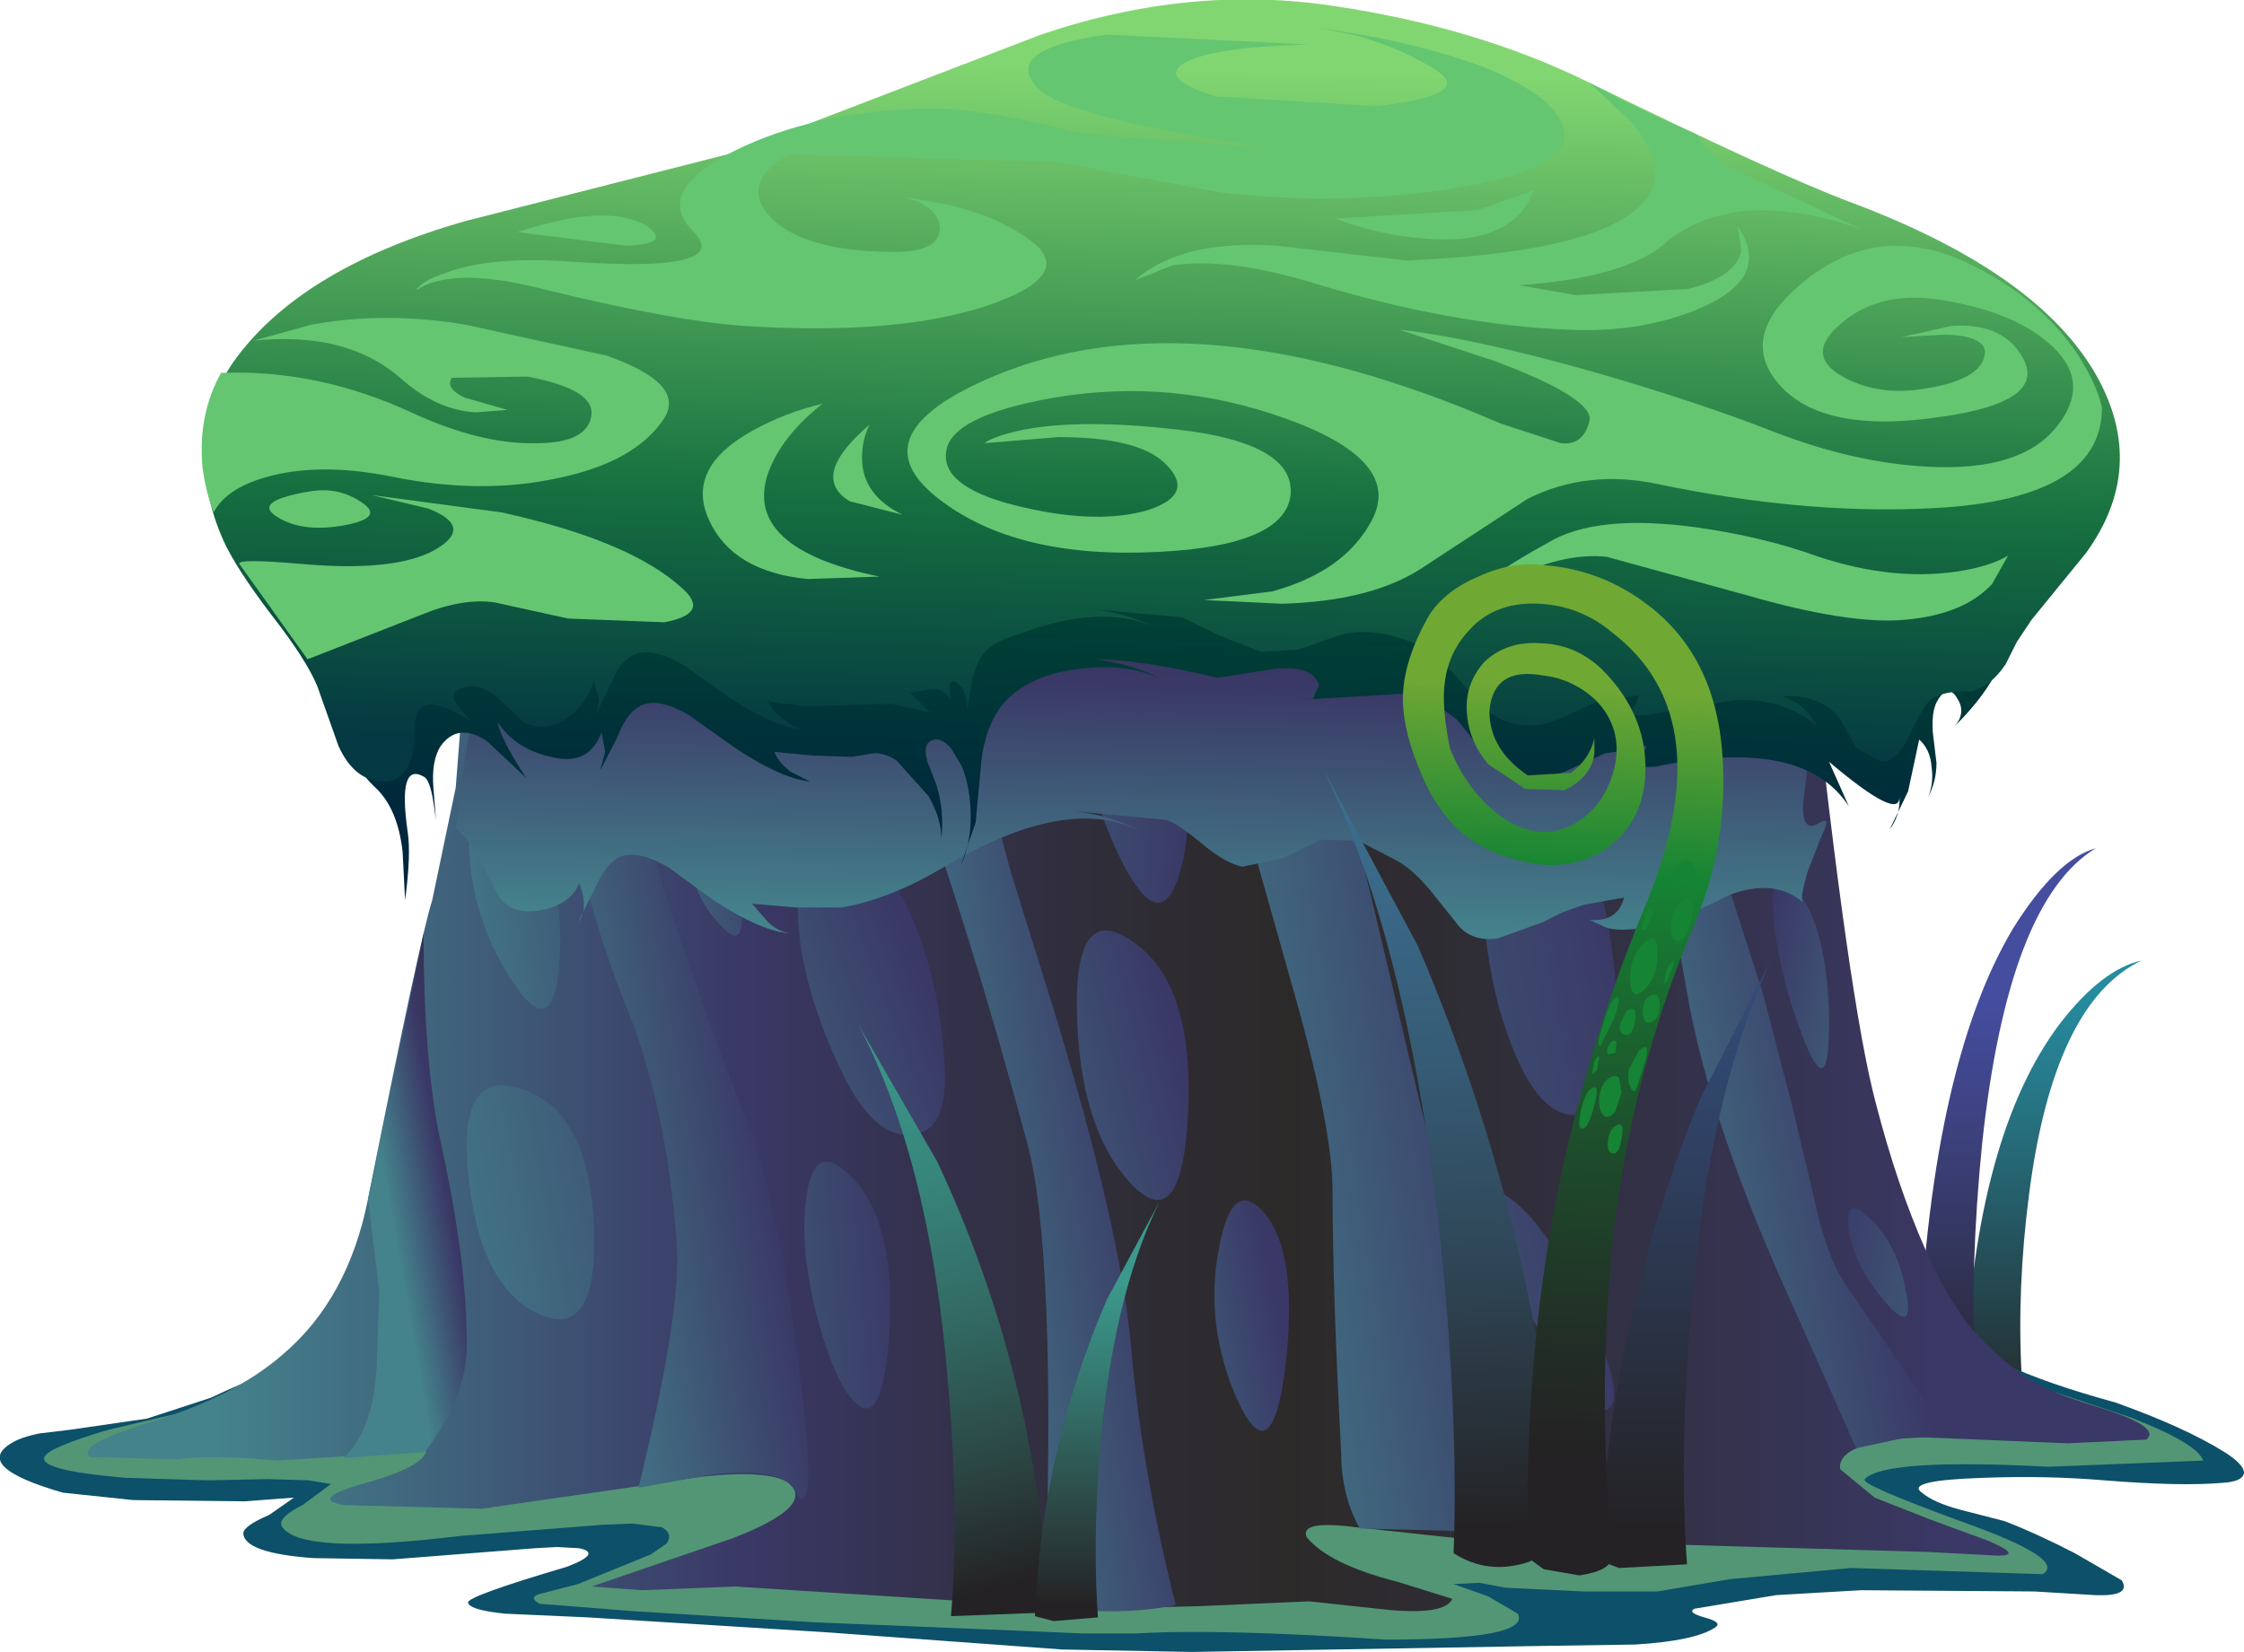 <?xml version="1.0" encoding="UTF-8" standalone="no"?>
<svg xmlns:xlink="http://www.w3.org/1999/xlink" height="66.9px" width="90.85px" xmlns="http://www.w3.org/2000/svg">
  <g transform="matrix(1.0, 0.0, 0.0, 1.0, 0.0, 0.0)">
    <use height="21.5" transform="matrix(1.0, 0.0, 0.0, 1.0, 77.65, 34.35)" width="9.05" xlink:href="#shape0"/>
    <use height="18.6" transform="matrix(1.0, 0.0, 0.0, 1.0, 0.0, 48.3)" width="90.85" xlink:href="#sprite0"/>
    <use height="19.15" transform="matrix(1.0, 0.0, 0.0, 1.0, 1.8, 47.25)" width="87.4" xlink:href="#sprite1"/>
    <use height="48.7" transform="matrix(1.0, 0.0, 0.0, 1.0, 3.55, 16.55)" width="83.45" xlink:href="#shape3"/>
    <use height="43.35" transform="matrix(1.0, 0.0, 0.0, 1.0, 62.0, 15.3)" width="17.35" xlink:href="#sprite2"/>
    <use height="55.2" transform="matrix(1.0, 0.0, 0.0, 1.0, 45.3, 6.85)" width="20.9" xlink:href="#sprite3"/>
    <use height="58.4" transform="matrix(1.0, 0.0, 0.0, 1.0, 35.2, 6.85)" width="12.4" xlink:href="#sprite4"/>
    <use height="49.0" transform="matrix(1.0, 0.0, 0.0, 1.0, 19.25, 11.7)" width="13.45" xlink:href="#sprite5"/>
    <use height="21.25" transform="matrix(1.0, 0.0, 0.0, 1.0, 13.9, 37.8)" width="5.0" xlink:href="#sprite6"/>
    <use height="39.25" transform="matrix(1.0, 0.0, 0.0, 1.0, 24.6, 19.65)" width="15.9" xlink:href="#shape9"/>
    <use height="10.9" transform="matrix(1.0, 0.0, 0.0, 1.0, 43.6, 37.7)" width="4.55" xlink:href="#sprite7"/>
    <use height="8.6" transform="matrix(1.0, 0.0, 0.0, 1.0, 44.2, 27.95)" width="3.85" xlink:href="#sprite8"/>
    <use height="9.35" transform="matrix(1.0, 0.0, 0.0, 1.0, 49.15, 48.6)" width="3.05" xlink:href="#sprite9"/>
    <use height="16.7" transform="matrix(1.0, 0.0, 0.0, 1.0, 57.3, 28.45)" width="8.2" xlink:href="#sprite10"/>
    <use height="3.7" transform="matrix(1.0, 0.0, 0.0, 1.0, 53.3, 18.9)" width="1.85" xlink:href="#sprite11"/>
    <use height="8.95" transform="matrix(1.0, 0.0, 0.0, 1.0, 60.0, 48.15)" width="5.35" xlink:href="#sprite12"/>
    <use height="31.05" transform="matrix(1.0, 0.0, 0.0, 1.0, 18.9, 22.35)" width="58.35" xlink:href="#shape16"/>
    <use height="31.25" transform="matrix(1.0, 0.0, 0.0, 1.0, 18.45, 6.8)" width="55.5" xlink:href="#sprite13"/>
    <use height="36.45" transform="matrix(1.0, 0.0, 0.0, 1.0, 8.3, 0.0)" width="77.5" xlink:href="#shape18"/>
    <use height="12.2" transform="matrix(1.0, 0.0, 0.0, 1.0, 16.85, 1.1)" width="46.5" xlink:href="#sprite14"/>
    <use height="1.25" transform="matrix(1.0, 0.0, 0.0, 1.0, 20.95, 8.7)" width="5.6" xlink:href="#sprite15"/>
    <use height="10.0" transform="matrix(1.0, 0.0, 0.0, 1.0, 45.95, 3.35)" width="29.45" xlink:href="#sprite16"/>
    <use height="2.0" transform="matrix(1.0, 0.0, 0.0, 1.0, 54.05, 7.7)" width="8.05" xlink:href="#sprite17"/>
    <use height="14.5" transform="matrix(1.0, 0.0, 0.0, 1.0, 36.75, 9.95)" width="48.35" xlink:href="#sprite18"/>
    <use height="3.95" transform="matrix(1.0, 0.0, 0.0, 1.0, 58.85, 21.2)" width="22.45" xlink:href="#sprite19"/>
    <use height="3.65" transform="matrix(1.0, 0.0, 0.0, 1.0, 33.75, 17.2)" width="2.8" xlink:href="#sprite20"/>
    <use height="7.15" transform="matrix(1.0, 0.0, 0.0, 1.0, 28.45, 16.35)" width="7.15" xlink:href="#sprite21"/>
    <use height="7.9" transform="matrix(1.0, 0.0, 0.0, 1.0, 8.15, 12.85)" width="18.95" xlink:href="#sprite22"/>
    <use height="1.5" transform="matrix(1.0, 0.0, 0.0, 1.0, 10.9, 19.85)" width="4.1" xlink:href="#sprite23"/>
    <use height="6.65" transform="matrix(1.0, 0.0, 0.0, 1.0, 9.7, 20.05)" width="18.35" xlink:href="#sprite24"/>
    <use height="42.85" transform="matrix(1.0, 0.0, 0.0, 1.0, 34.75, 22.85)" width="36.95" xlink:href="#shape30"/>
  </g>
  <defs>
    <g id="shape0" transform="matrix(1.0, 0.0, 0.0, 1.0, -77.65, -34.35)">
      <path d="M83.4 41.45 Q85.1 39.25 86.7 38.9 83.15 40.6 82.15 48.35 81.65 52.2 81.85 55.75 80.8 55.95 80.05 55.75 L79.55 55.5 Q80.0 45.95 83.4 41.45" fill="url(#gradient0)" fill-rule="evenodd" stroke="none"/>
      <path d="M81.5 37.6 Q83.25 34.8 84.85 34.35 81.3 36.5 80.25 46.3 79.75 51.25 79.95 55.7 78.9 56.0 78.15 55.7 L77.65 55.4 Q78.1 43.3 81.5 37.6" fill="url(#gradient1)" fill-rule="evenodd" stroke="none"/>
    </g>
    <linearGradient gradientTransform="matrix(0.0, -0.011, -0.011, 0.0, 83.15, 49.1)" gradientUnits="userSpaceOnUse" id="gradient0" spreadMethod="pad" x1="-819.2" x2="819.2">
      <stop offset="0.0" stop-color="#242224"/>
      <stop offset="0.18" stop-color="#24373c"/>
      <stop offset="0.741" stop-color="#267483"/>
      <stop offset="1.0" stop-color="#268c9f"/>
    </linearGradient>
    <linearGradient gradientTransform="matrix(0.0, -0.011, -0.012, 0.0, 81.25, 49.35)" gradientUnits="userSpaceOnUse" id="gradient1" spreadMethod="pad" x1="-819.2" x2="819.2">
      <stop offset="0.0" stop-color="#242224"/>
      <stop offset="0.18" stop-color="#2a2a3c"/>
      <stop offset="0.741" stop-color="#3e4383"/>
      <stop offset="1.0" stop-color="#454d9f"/>
    </linearGradient>
    <g id="sprite0" transform="matrix(1.0, 0.0, 0.0, 1.0, -0.05, -0.05)">
      <use height="18.6" transform="matrix(1.0, 0.0, 0.0, 1.0, 0.05, 0.05)" width="90.85" xlink:href="#shape1"/>
    </g>
    <g id="shape1" transform="matrix(1.0, 0.0, 0.0, 1.0, -0.05, -0.05)">
      <path d="M85.25 11.7 Q82.85 11.5 80.3 11.6 77.3 11.7 77.8 12.15 78.3 12.6 79.45 12.9 L81.2 13.35 Q82.5 13.85 84.05 14.65 L85.95 15.75 Q86.35 16.4 84.9 16.35 L82.4 16.2 75.4 16.15 73.65 16.25 71.95 16.35 68.65 16.9 Q68.35 17.05 69.05 17.25 69.8 17.45 69.5 17.65 68.7 18.2 66.25 18.35 L62.85 18.4 48.3 18.65 43.05 18.55 33.45 17.85 23.85 17.25 20.5 17.1 Q19.05 16.95 19.0 16.65 18.95 16.4 23.0 15.2 24.45 14.65 23.5 14.45 L22.6 14.4 21.7 14.45 15.95 14.9 12.75 14.85 Q9.95 14.65 9.9 13.85 9.9 13.55 10.95 13.1 L11.95 12.4 9.95 12.55 5.45 12.5 2.6 12.2 Q-1.05 11.15 0.5 10.2 0.9 9.95 1.65 9.8 L2.9 9.65 6.0 9.2 8.6 8.35 Q9.95 7.7 10.55 7.55 L12.4 7.1 Q12.95 7.0 12.55 7.15 L17.1 6.65 21.4 4.85 24.85 3.1 Q26.95 2.05 28.45 1.5 31.65 0.4 36.2 0.1 38.3 0.0 44.05 0.05 54.35 0.2 67.45 2.9 L69.6 3.4 75.6 4.8 Q78.65 5.7 81.25 7.0 82.8 7.75 85.7 8.55 88.5 9.55 90.1 10.55 90.9 11.05 90.9 11.4 90.85 11.75 90.05 11.8 88.35 11.95 85.25 11.7" fill="#0d5069" fill-rule="evenodd" stroke="none"/>
    </g>
    <g id="sprite1" transform="matrix(1.0, 0.0, 0.0, 1.0, 0.0, 0.0)">
      <use height="19.15" transform="matrix(1.0, 0.0, 0.0, 1.0, 0.0, 0.0)" width="87.4" xlink:href="#shape2"/>
    </g>
    <g id="shape2" transform="matrix(1.0, 0.0, 0.0, 1.0, 0.0, 0.0)">
      <path d="M81.15 12.15 Q74.5 11.8 73.7 12.65 73.45 12.85 77.7 14.4 81.9 15.9 80.9 16.5 L73.15 16.25 68.25 16.7 65.3 17.2 62.3 17.2 59.15 17.05 58.1 16.85 57.05 16.9 58.45 17.4 59.65 18.1 Q60.2 19.15 54.3 19.15 47.5 18.7 44.25 18.9 L42.0 18.9 39.7 18.8 31.2 18.45 23.85 18.0 20.05 17.7 Q19.5 17.4 20.25 17.25 L21.6 16.9 24.55 15.7 25.2 15.25 Q25.45 14.85 25.0 14.6 L23.8 14.45 22.6 14.5 16.85 14.95 Q10.3 15.75 9.6 14.55 9.45 14.2 10.45 13.7 L11.6 12.85 10.7 12.7 9.05 12.65 6.6 12.7 3.3 12.6 Q-0.25 12.3 0.0 11.75 0.2 11.35 2.6 10.65 L6.2 9.8 8.6 8.5 Q9.95 7.55 10.95 7.15 L13.1 6.7 15.3 6.5 17.4 5.85 19.45 4.85 22.7 3.1 Q24.65 2.0 26.0 1.5 28.95 0.4 33.15 0.1 L40.4 0.0 Q50.2 0.15 62.1 2.9 L64.1 3.35 69.6 4.8 Q72.5 5.7 74.9 6.95 75.9 7.5 77.9 8.05 80.15 8.65 81.0 9.0 L84.45 10.15 Q87.15 11.2 87.4 11.9 L81.15 12.15" fill="#529676" fill-rule="evenodd" stroke="none"/>
    </g>
    <g id="shape3" transform="matrix(1.0, 0.0, 0.0, 1.0, -3.55, -16.55)">
      <path d="M83.7 58.45 L77.7 58.2 Q74.35 58.4 74.5 59.5 L75.9 60.65 78.05 61.5 80.5 62.4 Q81.9 63.0 80.9 63.0 L78.05 62.85 59.05 62.3 54.9 61.85 Q52.6 61.55 52.9 62.25 53.8 63.35 56.55 64.05 L58.8 64.75 Q58.5 65.4 56.25 65.2 L53.0 64.85 48.45 65.05 43.85 65.15 29.75 64.25 26.0 64.4 23.95 64.25 29.65 62.3 Q33.15 60.95 31.85 60.0 30.6 59.35 26.45 60.1 L19.5 61.1 13.9 60.95 Q12.55 60.7 14.65 60.1 16.85 59.5 17.2 58.9 17.55 58.3 15.1 58.9 L11.2 59.15 Q8.7 58.9 7.1 59.1 L3.65 59.0 Q3.05 58.55 5.9 57.65 9.45 56.6 11.45 54.85 14.1 52.6 14.9 48.55 17.0 38.0 17.5 36.45 L18.45 31.9 18.9 26.15 18.7 22.85 Q18.65 21.8 19.2 19.5 20.15 15.7 20.0 16.9 33.15 16.45 46.3 16.6 72.6 16.95 72.7 20.1 L73.35 26.55 Q74.85 40.6 75.95 44.7 76.8 48.0 77.95 50.6 79.1 53.15 80.2 54.2 81.5 55.55 82.7 56.15 83.35 56.5 85.15 57.05 87.5 57.8 86.9 58.3 L83.7 58.45" fill="url(#gradient2)" fill-rule="evenodd" stroke="none"/>
    </g>
    <linearGradient gradientTransform="matrix(-0.043, 0.0, 0.0, -0.043, 44.0, 40.9)" gradientUnits="userSpaceOnUse" id="gradient2" spreadMethod="pad" x1="-819.2" x2="819.2">
      <stop offset="0.0" stop-color="#3a3866"/>
      <stop offset="0.075" stop-color="#373557"/>
      <stop offset="0.275" stop-color="#2f2d36"/>
      <stop offset="0.38" stop-color="#2c2a29"/>
      <stop offset="0.463" stop-color="#2e2c33"/>
      <stop offset="0.596" stop-color="#34324e"/>
      <stop offset="0.698" stop-color="#3a3866"/>
      <stop offset="1.0" stop-color="#44828c"/>
    </linearGradient>
    <g id="sprite2" transform="matrix(1.0, 0.0, 0.0, 1.0, 0.05, 0.45)">
      <use height="43.35" transform="matrix(1.0, 0.0, 0.0, 1.0, -0.05, -0.45)" width="17.35" xlink:href="#shape4"/>
    </g>
    <g id="shape4" transform="matrix(1.0, 0.0, 0.0, 1.0, 0.05, 0.45)">
      <path d="M6.15 2.3 L6.1 1.75 Q5.75 -2.95 6.8 2.35 L6.15 2.3 6.6 11.2 Q7.0 17.6 7.85 19.9 L9.3 24.4 10.5 29.0 11.6 33.65 Q12.1 35.55 12.8 36.45 L15.05 39.75 Q16.55 42.05 17.3 42.4 L14.95 42.5 13.1 42.9 10.7 37.5 Q7.2 29.9 6.25 24.45 4.9 16.55 3.1 11.9 1.05 6.75 0.2 3.9 -0.2 2.55 0.05 1.6 L6.15 2.3" fill="url(#gradient3)" fill-rule="evenodd" stroke="none"/>
    </g>
    <linearGradient gradientTransform="matrix(-0.02, 0.004, -0.004, -0.02, 17.4, 22.85)" gradientUnits="userSpaceOnUse" id="gradient3" spreadMethod="pad" x1="-819.2" x2="819.2">
      <stop offset="0.0" stop-color="#242224"/>
      <stop offset="0.153" stop-color="#27252e"/>
      <stop offset="0.416" stop-color="#302e49"/>
      <stop offset="0.647" stop-color="#3a3866"/>
      <stop offset="1.0" stop-color="#44828c"/>
    </linearGradient>
    <g id="sprite3" transform="matrix(1.0, 0.0, 0.0, 1.0, 0.0, 0.0)">
      <use height="55.2" transform="matrix(1.0, 0.0, 0.0, 1.0, 0.0, 0.0)" width="20.9" xlink:href="#shape5"/>
    </g>
    <g id="shape5" transform="matrix(1.0, 0.0, 0.0, 1.0, 0.0, 0.0)">
      <path d="M3.55 18.3 L3.0 12.15 Q2.65 7.9 0.0 0.0 L2.8 0.15 4.75 7.3 5.55 10.95 6.2 15.35 Q6.65 17.8 7.2 19.35 L8.5 22.6 10.2 29.4 12.75 40.2 Q14.15 45.7 17.15 50.5 19.5 54.2 20.9 55.05 L15.5 55.2 9.75 55.05 Q9.0 53.7 9.0 52.0 8.65 45.5 8.65 41.4 8.65 38.9 7.15 33.55 L4.75 25.05 Q3.95 21.75 3.55 18.3" fill="url(#gradient4)" fill-rule="evenodd" stroke="none"/>
    </g>
    <linearGradient gradientTransform="matrix(-0.025, 0.004, -0.004, -0.025, 21.1, 30.25)" gradientUnits="userSpaceOnUse" id="gradient4" spreadMethod="pad" x1="-819.2" x2="819.2">
      <stop offset="0.0" stop-color="#242224"/>
      <stop offset="0.153" stop-color="#27252e"/>
      <stop offset="0.416" stop-color="#302e49"/>
      <stop offset="0.647" stop-color="#3a3866"/>
      <stop offset="1.0" stop-color="#44828c"/>
    </linearGradient>
    <g id="sprite4" transform="matrix(1.0, 0.0, 0.0, 1.0, 0.0, 0.0)">
      <use height="58.4" transform="matrix(1.0, 0.0, 0.0, 1.0, 0.0, 0.0)" width="12.4" xlink:href="#shape6"/>
    </g>
    <g id="shape6" transform="matrix(1.0, 0.0, 0.0, 1.0, 0.0, 0.0)">
      <path d="M1.75 24.45 Q1.0 22.35 1.2 18.65 L1.6 12.3 Q1.6 8.05 0.0 0.0 L2.1 0.0 3.7 11.25 4.15 17.0 4.6 23.5 Q4.85 25.35 5.75 28.55 L7.45 34.0 Q10.2 43.0 10.6 47.8 11.05 52.8 12.4 58.15 10.3 58.6 7.1 58.25 7.6 43.7 6.35 39.3 4.0 30.6 1.75 24.45" fill="url(#gradient5)" fill-rule="evenodd" stroke="none"/>
    </g>
    <linearGradient gradientTransform="matrix(-0.018, 0.003, -0.003, -0.018, 14.15, 30.85)" gradientUnits="userSpaceOnUse" id="gradient5" spreadMethod="pad" x1="-819.2" x2="819.2">
      <stop offset="0.0" stop-color="#242224"/>
      <stop offset="0.153" stop-color="#27252e"/>
      <stop offset="0.416" stop-color="#302e49"/>
      <stop offset="0.647" stop-color="#3a3866"/>
      <stop offset="1.0" stop-color="#44828c"/>
    </linearGradient>
    <g id="sprite5" transform="matrix(1.0, 0.0, 0.0, 1.0, 0.0, 0.0)">
      <use height="49.0" transform="matrix(1.0, 0.0, 0.0, 1.0, 0.0, 0.0)" width="13.45" xlink:href="#shape7"/>
    </g>
    <g id="shape7" transform="matrix(1.0, 0.0, 0.0, 1.0, 0.0, 0.0)">
      <path d="M4.1 22.75 Q3.3 19.35 3.0 16.85 2.65 13.65 0.0 7.0 0.2 4.25 1.25 0.0 1.95 5.65 2.65 7.75 L4.0 11.6 5.5 16.85 Q6.2 19.8 7.75 24.7 9.35 29.55 10.8 33.2 12.2 36.65 13.05 43.25 13.9 49.75 13.05 48.9 12.75 47.7 9.65 48.0 L6.6 48.55 Q8.35 41.4 8.15 38.7 7.75 33.0 6.0 28.8 5.0 26.3 4.1 22.75" fill="url(#gradient6)" fill-rule="evenodd" stroke="none"/>
    </g>
    <linearGradient gradientTransform="matrix(-0.017, 0.003, -0.003, -0.017, 14.5, 26.15)" gradientUnits="userSpaceOnUse" id="gradient6" spreadMethod="pad" x1="-819.2" x2="819.2">
      <stop offset="0.0" stop-color="#242224"/>
      <stop offset="0.153" stop-color="#27252e"/>
      <stop offset="0.416" stop-color="#302e49"/>
      <stop offset="0.647" stop-color="#3a3866"/>
      <stop offset="1.0" stop-color="#44828c"/>
    </linearGradient>
    <g id="sprite6" transform="matrix(1.0, 0.0, 0.0, 1.0, 0.0, 0.0)">
      <use height="21.25" transform="matrix(1.0, 0.0, 0.0, 1.0, 0.0, 0.0)" width="5.0" xlink:href="#shape8"/>
    </g>
    <g id="shape8" transform="matrix(1.0, 0.0, 0.0, 1.0, 0.0, 0.0)">
      <path d="M3.25 0.0 Q3.25 5.3 3.95 8.5 5.0 13.25 5.0 16.65 5.0 18.8 3.3 21.0 L0.0 21.25 Q1.2 20.15 1.35 17.55 L1.45 14.5 1.0 10.75 3.25 0.0" fill="url(#gradient7)" fill-rule="evenodd" stroke="none"/>
    </g>
    <linearGradient gradientTransform="matrix(-0.004, 7.0E-4, -7.0E-4, -0.004, 5.3, 11.3)" gradientUnits="userSpaceOnUse" id="gradient7" spreadMethod="pad" x1="-819.2" x2="819.2">
      <stop offset="0.0" stop-color="#242224"/>
      <stop offset="0.153" stop-color="#27252e"/>
      <stop offset="0.416" stop-color="#302e49"/>
      <stop offset="0.647" stop-color="#3a3866"/>
      <stop offset="1.0" stop-color="#44828c"/>
    </linearGradient>
    <g id="shape9" transform="matrix(1.0, 0.0, 0.0, 1.0, -24.6, -19.65)">
      <path d="M34.3 47.5 Q36.45 49.45 35.95 54.7 35.65 57.6 34.75 56.9 33.9 56.3 33.1 53.4 32.35 50.55 32.65 48.45 32.95 46.25 34.3 47.5" fill="url(#gradient8)" fill-rule="evenodd" stroke="none"/>
      <path d="M28.05 20.05 Q29.35 20.8 29.95 24.1 30.55 27.25 30.0 29.9 29.5 32.35 27.9 30.75 26.55 29.35 25.2 25.8 24.05 22.75 25.15 20.85 26.25 19.0 28.05 20.05" fill="url(#gradient9)" fill-rule="evenodd" stroke="none"/>
      <path d="M28.4 33.4 Q29.7 34.15 30.0 36.4 30.25 38.7 29.15 37.45 28.1 36.35 27.8 34.55 27.5 32.8 28.4 33.4" fill="url(#gradient10)" fill-rule="evenodd" stroke="none"/>
      <path d="M34.5 34.3 Q36.2 35.0 37.25 38.0 38.15 40.55 38.25 43.35 38.35 45.85 36.9 45.95 35.35 46.1 34.05 43.35 32.25 39.55 32.3 36.55 32.35 33.45 34.5 34.3" fill="url(#gradient11)" fill-rule="evenodd" stroke="none"/>
      <path d="M39.65 54.4 Q40.55 55.45 40.5 57.65 40.45 59.8 39.3 58.2 38.15 56.55 38.4 54.95 38.65 53.35 39.65 54.4" fill="url(#gradient12)" fill-rule="evenodd" stroke="none"/>
    </g>
    <linearGradient gradientTransform="matrix(-0.008, 7.0E-4, -7.0E-4, -0.008, 29.75, 50.75)" gradientUnits="userSpaceOnUse" id="gradient8" spreadMethod="pad" x1="-819.2" x2="819.2">
      <stop offset="0.0" stop-color="#3a3866"/>
      <stop offset="1.0" stop-color="#44828c"/>
    </linearGradient>
    <linearGradient gradientTransform="matrix(-0.011, 0.002, -0.002, -0.011, 24.8, 24.95)" gradientUnits="userSpaceOnUse" id="gradient9" spreadMethod="pad" x1="-819.2" x2="819.2">
      <stop offset="0.0" stop-color="#3a3866"/>
      <stop offset="1.0" stop-color="#44828c"/>
    </linearGradient>
    <linearGradient gradientTransform="matrix(-0.004, 8.0E-4, -8.0E-4, -0.004, 28.0, 35.35)" gradientUnits="userSpaceOnUse" id="gradient10" spreadMethod="pad" x1="-819.2" x2="819.2">
      <stop offset="0.0" stop-color="#3a3866"/>
      <stop offset="1.0" stop-color="#44828c"/>
    </linearGradient>
    <linearGradient gradientTransform="matrix(-0.008, 0.004, -0.003, -0.008, 29.9, 40.35)" gradientUnits="userSpaceOnUse" id="gradient11" spreadMethod="pad" x1="-819.2" x2="819.2">
      <stop offset="0.0" stop-color="#3a3866"/>
      <stop offset="1.0" stop-color="#44828c"/>
    </linearGradient>
    <linearGradient gradientTransform="matrix(-0.004, 7.0E-4, -7.0E-4, -0.004, 37.05, 55.95)" gradientUnits="userSpaceOnUse" id="gradient12" spreadMethod="pad" x1="-819.2" x2="819.2">
      <stop offset="0.0" stop-color="#3a3866"/>
      <stop offset="1.0" stop-color="#44828c"/>
    </linearGradient>
    <g id="sprite7" transform="matrix(1.0, 0.0, 0.0, 1.0, 0.0, 0.1)">
      <use height="10.9" transform="matrix(1.0, 0.0, 0.0, 1.0, 0.0, -0.1)" width="4.55" xlink:href="#shape10"/>
    </g>
    <g id="shape10" transform="matrix(1.0, 0.0, 0.0, 1.0, 0.0, 0.1)">
      <path d="M0.0 3.2 Q-0.1 -1.6 2.55 0.55 4.75 2.35 4.5 7.3 4.25 12.3 2.2 10.15 0.1 7.9 0.0 3.2" fill="url(#gradient13)" fill-rule="evenodd" stroke="none"/>
    </g>
    <linearGradient gradientTransform="matrix(-0.008, 0.002, -0.002, -0.008, -2.85, 4.4)" gradientUnits="userSpaceOnUse" id="gradient13" spreadMethod="pad" x1="-819.2" x2="819.2">
      <stop offset="0.0" stop-color="#3a3866"/>
      <stop offset="1.0" stop-color="#44828c"/>
    </linearGradient>
    <g id="sprite8" transform="matrix(1.0, 0.0, 0.0, 1.0, 0.05, 0.2)">
      <use height="8.6" transform="matrix(1.0, 0.0, 0.0, 1.0, -0.05, -0.2)" width="3.85" xlink:href="#shape11"/>
    </g>
    <g id="shape11" transform="matrix(1.0, 0.0, 0.0, 1.0, 0.05, 0.2)">
      <path d="M1.05 6.5 Q-0.7 2.85 0.3 0.65 1.3 -1.55 3.1 2.1 4.3 4.6 3.5 7.25 2.7 9.9 1.05 6.5" fill="url(#gradient14)" fill-rule="evenodd" stroke="none"/>
    </g>
    <linearGradient gradientTransform="matrix(-0.009, -7.0E-4, 7.0E-4, -0.009, -3.05, 1.8)" gradientUnits="userSpaceOnUse" id="gradient14" spreadMethod="pad" x1="-819.2" x2="819.2">
      <stop offset="0.0" stop-color="#3a3866"/>
      <stop offset="1.0" stop-color="#44828c"/>
    </linearGradient>
    <g id="sprite9" transform="matrix(1.0, 0.0, 0.0, 1.0, 0.05, 0.1)">
      <use height="9.35" transform="matrix(1.0, 0.0, 0.0, 1.0, -0.05, -0.1)" width="3.05" xlink:href="#shape12"/>
    </g>
    <g id="shape12" transform="matrix(1.0, 0.0, 0.0, 1.0, 0.05, 0.1)">
      <path d="M0.9 8.0 Q-0.45 4.95 0.15 1.85 0.7 -1.15 2.05 0.5 3.35 2.15 2.85 6.6 2.3 11.05 0.9 8.0" fill="url(#gradient15)" fill-rule="evenodd" stroke="none"/>
    </g>
    <linearGradient gradientTransform="matrix(-0.005, 0.001, -0.001, -0.005, -1.8, 3.9)" gradientUnits="userSpaceOnUse" id="gradient15" spreadMethod="pad" x1="-819.2" x2="819.2">
      <stop offset="0.0" stop-color="#3a3866"/>
      <stop offset="1.0" stop-color="#44828c"/>
    </linearGradient>
    <g id="sprite10" transform="matrix(1.0, 0.0, 0.0, 1.0, 0.0, 0.0)">
      <use height="16.7" transform="matrix(1.0, 0.0, 0.0, 1.0, 0.0, 0.0)" width="8.2" xlink:href="#shape13"/>
    </g>
    <g id="shape13" transform="matrix(1.0, 0.0, 0.0, 1.0, 0.0, 0.0)">
      <path d="M0.1 1.5 Q0.35 -0.5 1.7 0.15 2.9 0.75 3.55 2.9 L5.0 2.85 Q6.35 3.7 7.2 6.5 8.05 9.2 8.2 12.85 8.35 16.6 6.55 16.7 4.7 16.85 3.4 12.4 2.8 10.15 2.7 7.6 1.4 7.6 0.55 5.3 -0.2 3.3 0.1 1.5" fill="url(#gradient16)" fill-rule="evenodd" stroke="none"/>
    </g>
    <linearGradient gradientTransform="matrix(-0.016, 0.003, -0.003, -0.016, -5.45, 6.7)" gradientUnits="userSpaceOnUse" id="gradient16" spreadMethod="pad" x1="-819.2" x2="819.2">
      <stop offset="0.0" stop-color="#3a3866"/>
      <stop offset="1.0" stop-color="#44828c"/>
    </linearGradient>
    <g id="sprite11" transform="matrix(1.0, 0.0, 0.0, 1.0, 0.0, 0.05)">
      <use height="3.7" transform="matrix(1.0, 0.0, 0.0, 1.0, 0.0, -0.05)" width="1.85" xlink:href="#shape14"/>
    </g>
    <g id="shape14" transform="matrix(1.0, 0.0, 0.0, 1.0, 0.0, 0.05)">
      <path d="M0.1 0.4 Q0.45 -0.55 1.4 0.5 2.05 1.25 1.8 2.85 1.55 4.4 0.65 2.95 -0.25 1.35 0.1 0.4" fill="url(#gradient17)" fill-rule="evenodd" stroke="none"/>
    </g>
    <linearGradient gradientTransform="matrix(-0.003, 6.0E-4, -6.0E-4, -0.003, -1.05, 1.45)" gradientUnits="userSpaceOnUse" id="gradient17" spreadMethod="pad" x1="-819.2" x2="819.2">
      <stop offset="0.0" stop-color="#3a3866"/>
      <stop offset="1.0" stop-color="#44828c"/>
    </linearGradient>
    <g id="sprite12" transform="matrix(1.0, 0.0, 0.0, 1.0, 0.1, 0.05)">
      <use height="8.95" transform="matrix(1.0, 0.0, 0.0, 1.0, -0.1, -0.05)" width="5.35" xlink:href="#shape15"/>
    </g>
    <g id="shape15" transform="matrix(1.0, 0.0, 0.0, 1.0, 0.1, 0.05)">
      <path d="M1.3 3.95 Q-1.3 -1.1 0.85 0.2 2.5 1.25 4.2 4.95 5.85 8.65 4.9 8.9 3.9 9.15 1.3 3.95" fill="url(#gradient18)" fill-rule="evenodd" stroke="none"/>
    </g>
    <linearGradient gradientTransform="matrix(-0.01, 0.002, -0.002, -0.01, -3.45, 3.35)" gradientUnits="userSpaceOnUse" id="gradient18" spreadMethod="pad" x1="-819.2" x2="819.2">
      <stop offset="0.0" stop-color="#3a3866"/>
      <stop offset="1.0" stop-color="#44828c"/>
    </linearGradient>
    <g id="shape16" transform="matrix(1.0, 0.0, 0.0, 1.0, -18.9, -22.35)">
      <path d="M21.6 44.3 Q23.9 45.4 24.05 49.8 24.2 54.2 21.9 53.25 19.4 52.2 18.95 47.5 18.5 42.85 21.6 44.3" fill="url(#gradient19)" fill-rule="evenodd" stroke="none"/>
      <path d="M21.25 32.85 Q22.9 35.55 22.65 39.0 22.4 42.45 20.55 39.45 18.7 36.35 19.05 33.1 19.4 29.8 21.25 32.85" fill="url(#gradient20)" fill-rule="evenodd" stroke="none"/>
      <path d="M70.95 22.65 Q72.3 24.35 72.7 29.55 73.1 34.7 71.85 33.55 70.65 32.45 70.2 26.8 69.8 21.15 70.95 22.65" fill="url(#gradient21)" fill-rule="evenodd" stroke="none"/>
      <path d="M72.65 35.9 Q73.95 37.45 74.05 41.1 74.1 44.8 73.05 42.15 72.05 39.65 71.8 37.2 71.6 34.7 72.65 35.9" fill="url(#gradient22)" fill-rule="evenodd" stroke="none"/>
      <path d="M74.85 49.85 Q74.65 48.4 75.6 49.25 76.8 50.3 77.15 52.25 77.55 54.15 76.3 52.7 75.1 51.3 74.85 49.85" fill="url(#gradient23)" fill-rule="evenodd" stroke="none"/>
    </g>
    <linearGradient gradientTransform="matrix(-0.01, 0.002, -0.002, -0.01, 23.8, 49.1)" gradientUnits="userSpaceOnUse" id="gradient19" spreadMethod="pad" x1="-819.2" x2="819.2">
      <stop offset="0.0" stop-color="#3a3866"/>
      <stop offset="1.0" stop-color="#44828c"/>
    </linearGradient>
    <linearGradient gradientTransform="matrix(-0.007, 0.001, -0.001, -0.007, 22.65, 36.45)" gradientUnits="userSpaceOnUse" id="gradient20" spreadMethod="pad" x1="-819.2" x2="819.2">
      <stop offset="0.0" stop-color="#3a3866"/>
      <stop offset="1.0" stop-color="#44828c"/>
    </linearGradient>
    <linearGradient gradientTransform="matrix(0.006, 0.002, -0.002, 0.006, 73.4, 27.55)" gradientUnits="userSpaceOnUse" id="gradient21" spreadMethod="pad" x1="-819.2" x2="819.2">
      <stop offset="0.0" stop-color="#3a3866"/>
      <stop offset="1.0" stop-color="#44828c"/>
    </linearGradient>
    <linearGradient gradientTransform="matrix(0.005, 0.001, -0.001, 0.005, 75.6, 38.7)" gradientUnits="userSpaceOnUse" id="gradient22" spreadMethod="pad" x1="-819.2" x2="819.2">
      <stop offset="0.0" stop-color="#3a3866"/>
      <stop offset="1.0" stop-color="#44828c"/>
    </linearGradient>
    <linearGradient gradientTransform="matrix(0.006, 0.001, -0.001, 0.006, 78.85, 50.6)" gradientUnits="userSpaceOnUse" id="gradient23" spreadMethod="pad" x1="-819.2" x2="819.2">
      <stop offset="0.0" stop-color="#3a3866"/>
      <stop offset="1.0" stop-color="#44828c"/>
    </linearGradient>
    <g id="sprite13" transform="matrix(1.0, 0.0, 0.0, 1.0, 0.0, 0.05)">
      <use height="31.25" transform="matrix(1.0, 0.0, 0.0, 1.0, 0.0, -0.05)" width="55.5" xlink:href="#shape17"/>
    </g>
    <g id="shape17" transform="matrix(1.0, 0.0, 0.0, 1.0, 0.0, 0.05)">
      <path d="M51.75 10.8 Q54.45 14.9 54.9 18.7 55.15 21.0 54.55 25.7 54.5 26.95 55.25 26.45 55.7 26.2 55.3 27.0 L54.75 28.4 Q54.4 29.55 54.55 29.7 53.4 28.7 51.55 29.4 49.4 30.5 48.25 30.7 47.05 30.9 46.55 30.7 L45.9 30.4 Q47.05 30.5 47.3 29.5 L46.45 29.65 45.65 29.8 44.8 30.1 44.0 30.5 42.2 31.15 Q41.25 31.3 40.65 30.7 L39.45 29.2 Q38.7 28.3 38.0 27.95 L36.55 27.2 35.05 27.15 33.5 27.9 31.85 28.25 Q31.15 28.1 30.25 27.35 29.25 26.5 28.75 26.35 L25.0 26.0 Q26.5 26.15 27.7 26.8 24.7 25.3 19.7 28.3 17.6 29.55 15.65 29.9 L13.8 29.9 12.0 29.75 12.65 30.5 Q13.1 30.9 13.55 30.95 12.45 30.9 10.5 29.65 L8.65 28.3 Q7.3 27.5 6.55 27.9 6.05 28.2 5.65 29.1 L4.95 30.5 Q5.4 29.95 5.0 28.9 4.7 29.75 3.5 30.0 2.25 30.25 1.7 29.4 0.65 27.15 0.0 26.7 0.8 19.7 2.4 15.8 4.75 10.15 9.85 7.3 21.7 0.65 30.65 0.0 34.6 -0.25 39.4 1.2 44.35 2.75 47.1 5.25 49.85 7.8 51.75 10.8" fill="url(#gradient24)" fill-rule="evenodd" stroke="none"/>
    </g>
    <linearGradient gradientTransform="matrix(-4.0E-4, 0.017, -0.017, -4.0E-4, 27.55, 16.7)" gradientUnits="userSpaceOnUse" id="gradient24" spreadMethod="pad" x1="-819.2" x2="819.2">
      <stop offset="0.0" stop-color="#242224"/>
      <stop offset="0.153" stop-color="#27252e"/>
      <stop offset="0.416" stop-color="#302e49"/>
      <stop offset="0.647" stop-color="#3a3866"/>
      <stop offset="1.0" stop-color="#44828c"/>
    </linearGradient>
    <g id="shape18" transform="matrix(1.0, 0.0, 0.0, 1.0, -8.3, 0.0)">
      <path d="M71.1 11.5 Q72.6 13.85 78.15 18.55 82.5 23.05 80.95 26.95 80.45 28.1 79.15 29.4 79.6 28.85 79.25 28.3 78.85 27.6 78.4 28.45 78.2 28.85 78.25 29.65 L78.4 30.9 Q78.4 31.65 78.05 32.3 78.3 31.75 78.2 31.05 78.15 30.35 77.7 29.95 L77.25 32.05 76.5 33.6 Q76.95 33.0 76.9 32.25 76.95 33.3 74.05 30.85 L74.85 32.65 Q73.0 29.8 67.0 31.05 L65.25 31.1 Q66.4 31.2 66.65 30.2 L65.8 30.4 65.0 30.5 63.35 31.25 Q61.5 31.95 60.1 30.55 L59.0 29.15 57.5 28.05 55.05 28.2 52.45 28.35 53.15 28.3 53.4 27.75 Q53.15 26.9 51.5 27.1 L49.3 27.45 Q46.15 26.7 44.35 26.7 45.9 26.9 47.0 27.5 45.75 26.9 44.05 27.05 42.0 27.2 40.85 28.25 40.0 29.05 39.75 30.65 L39.5 33.3 38.9 35.05 Q39.3 34.2 39.3 33.05 39.3 31.95 38.95 31.05 L38.5 30.3 Q38.05 29.8 37.7 30.0 37.35 30.15 37.55 30.85 L37.9 31.75 Q38.25 32.85 38.1 34.0 38.15 33.25 37.6 32.25 L36.3 30.8 Q35.85 30.5 35.4 30.5 L34.5 30.65 32.95 30.6 31.35 30.45 Q31.5 30.85 32.0 31.25 L32.8 31.65 Q31.7 31.55 29.85 30.35 L27.95 29.0 Q26.65 28.2 25.9 28.6 25.35 28.9 25.0 29.85 L24.3 31.2 24.5 30.45 24.35 29.65 Q23.85 31.05 22.3 30.65 20.9 30.35 20.15 29.25 20.25 29.9 21.3 31.5 L19.7 30.0 Q18.55 29.25 17.85 30.2 17.45 30.8 17.55 31.95 L17.65 33.2 17.55 32.5 Q17.4 31.55 17.15 31.45 16.1 30.85 16.5 33.65 16.65 34.6 16.4 36.45 L16.3 34.5 Q16.1 32.7 15.15 31.85 13.75 30.55 14.35 28.15 14.95 26.0 16.5 24.55 19.2 21.95 20.3 20.4 L21.25 18.25 22.0 15.95 Q24.4 10.75 29.15 8.0 41.1 1.3 50.0 0.75 54.0 0.5 58.75 1.95 63.7 3.5 66.4 6.0 68.95 8.25 71.1 11.5" fill="url(#gradient25)" fill-rule="evenodd" stroke="none"/>
      <path d="M84.9 15.25 Q86.95 18.95 84.45 22.4 L82.25 25.1 81.65 26.0 81.2 26.9 Q80.6 27.8 79.8 28.0 78.7 27.95 78.15 28.35 77.85 28.6 77.3 29.8 76.85 30.8 76.2 30.85 L75.15 30.3 74.55 29.2 Q73.8 28.1 72.15 28.2 73.1 28.5 73.55 29.4 72.3 28.3 70.25 28.35 L66.7 28.95 65.1 29.05 Q66.2 29.0 66.35 28.15 L65.55 28.3 64.7 28.4 63.05 29.15 Q61.25 29.85 59.85 28.45 L58.8 27.2 57.5 26.15 Q55.55 25.3 54.15 25.75 L52.6 26.3 51.05 26.4 49.4 25.75 47.85 25.0 44.05 24.65 Q45.6 24.8 46.85 25.45 44.9 24.5 41.9 25.45 L40.75 25.85 Q40.1 26.1 39.8 26.5 39.5 26.9 39.35 27.6 L39.15 28.8 Q39.2 28.0 38.75 27.65 38.3 27.35 38.5 28.4 38.35 27.95 37.8 27.9 L36.85 28.05 37.65 28.85 36.05 28.5 34.35 28.55 32.6 28.6 31.1 28.4 Q31.25 28.8 31.75 29.15 32.25 29.55 32.65 29.55 31.55 29.55 29.6 28.3 L27.7 26.95 Q26.35 26.15 25.6 26.55 25.1 26.8 24.7 27.75 L24.15 28.9 24.25 28.35 24.05 27.55 Q23.75 28.5 23.0 29.05 22.15 29.7 21.2 29.25 L20.2 28.3 Q19.55 27.7 18.95 27.8 18.25 27.9 18.4 28.4 L19.05 29.2 Q16.75 27.75 16.8 29.45 16.8 31.65 15.55 31.65 14.35 31.65 13.7 30.2 L12.85 27.8 Q12.4 26.7 10.95 24.85 9.55 23.0 9.05 21.9 8.2 20.0 8.3 18.1 8.4 16.05 9.6 14.45 12.35 10.8 18.85 8.95 L29.65 6.2 42.15 1.4 Q48.2 -0.65 54.05 0.25 59.75 1.1 64.25 3.3 72.0 7.1 74.95 8.2 82.55 11.05 84.9 15.25" fill="url(#gradient26)" fill-rule="evenodd" stroke="none"/>
    </g>
    <linearGradient gradientTransform="matrix(-4.0E-4, 0.018, -0.018, -4.0E-4, 47.6, 19.25)" gradientUnits="userSpaceOnUse" id="gradient25" spreadMethod="pad" x1="-819.2" x2="819.2">
      <stop offset="0.0" stop-color="#599d4a"/>
      <stop offset="0.455" stop-color="#00562e"/>
      <stop offset="1.0" stop-color="#00263d"/>
    </linearGradient>
    <linearGradient gradientTransform="matrix(-4.0E-4, 0.017, -0.017, -4.0E-4, 47.0, 16.7)" gradientUnits="userSpaceOnUse" id="gradient26" spreadMethod="pad" x1="-819.2" x2="819.2">
      <stop offset="0.0" stop-color="#82d671"/>
      <stop offset="0.631" stop-color="#167040"/>
      <stop offset="1.0" stop-color="#043842"/>
    </linearGradient>
    <g id="sprite14" transform="matrix(1.0, 0.0, 0.0, 1.0, 0.0, 0.0)">
      <use height="12.2" transform="matrix(1.0, 0.0, 0.0, 1.0, 0.0, 0.0)" width="46.5" xlink:href="#shape19"/>
    </g>
    <g id="shape19" transform="matrix(1.0, 0.0, 0.0, 1.0, 0.0, 0.0)">
      <path d="M42.15 6.5 Q37.55 7.25 32.6 6.7 L25.9 5.45 15.1 5.15 Q13.1 6.3 14.3 7.65 15.6 9.05 19.15 9.1 21.25 9.15 21.2 8.1 21.1 7.15 19.55 6.85 L21.35 7.15 Q23.6 7.65 24.95 8.7 26.65 10.05 23.2 11.25 19.55 12.5 13.3 12.1 10.35 11.9 4.9 10.55 1.45 9.7 0.0 10.65 0.25 10.25 1.2 9.95 3.05 9.25 6.35 9.5 12.9 9.95 11.2 8.25 9.6 6.65 12.9 5.0 16.05 3.45 20.4 3.3 22.7 3.2 26.85 4.3 L34.95 4.95 Q26.3 3.7 25.15 2.45 23.7 0.9 27.95 0.3 L36.15 0.7 Q32.4 0.8 31.2 1.4 29.95 2.05 32.35 2.8 L38.85 3.2 Q42.85 2.75 41.3 1.75 40.0 0.9 38.1 0.35 L36.45 0.0 38.8 0.4 Q41.5 0.95 43.3 1.65 46.1 2.8 46.45 4.1 46.85 5.75 42.15 6.5" fill="#64c671" fill-rule="evenodd" stroke="none"/>
    </g>
    <g id="sprite15" transform="matrix(1.0, 0.0, 0.0, 1.0, 0.0, 0.05)">
      <use height="1.25" transform="matrix(1.0, 0.0, 0.0, 1.0, 0.0, -0.05)" width="5.6" xlink:href="#shape20"/>
    </g>
    <g id="shape20" transform="matrix(1.0, 0.0, 0.0, 1.0, 0.0, 0.05)">
      <path d="M0.0 0.65 Q2.75 -0.25 4.25 0.05 5.25 0.25 5.55 0.7 5.85 1.15 4.4 1.2 L0.0 0.65" fill="#64c671" fill-rule="evenodd" stroke="none"/>
    </g>
    <g id="sprite16" transform="matrix(1.0, 0.0, 0.0, 1.0, -0.05, 0.0)">
      <use height="10.0" transform="matrix(1.0, 0.0, 0.0, 1.0, 0.05, 0.0)" width="29.45" xlink:href="#shape21"/>
    </g>
    <g id="shape21" transform="matrix(1.0, 0.0, 0.0, 1.0, -0.05, 0.0)">
      <path d="M29.5 5.95 Q26.85 5.0 24.65 5.2 22.7 5.45 21.45 6.55 19.85 7.9 15.6 8.2 L17.9 8.6 22.45 8.35 Q24.4 7.85 24.6 6.8 L24.45 5.8 Q25.85 7.85 23.0 9.1 20.6 10.15 17.55 10.0 12.85 9.8 7.4 8.15 3.85 7.05 1.55 7.4 L0.05 8.0 Q1.9 6.35 5.8 6.6 L11.05 7.2 Q19.15 6.85 20.75 4.7 21.7 3.45 20.15 1.6 L18.45 0.0 Q20.35 1.05 22.8 2.1 23.3 3.05 24.8 3.75 L29.5 5.95" fill="#64c671" fill-rule="evenodd" stroke="none"/>
    </g>
    <g id="sprite17" transform="matrix(1.0, 0.0, 0.0, 1.0, 0.0, 0.0)">
      <use height="2.0" transform="matrix(1.0, 0.0, 0.0, 1.0, 0.0, 0.0)" width="8.05" xlink:href="#shape22"/>
    </g>
    <g id="shape22" transform="matrix(1.0, 0.0, 0.0, 1.0, 0.0, 0.0)">
      <path d="M8.05 0.0 Q7.2 2.3 3.5 1.95 1.7 1.8 0.0 1.15 L5.8 0.8 8.05 0.0" fill="#64c671" fill-rule="evenodd" stroke="none"/>
    </g>
    <g id="sprite18" transform="matrix(1.0, 0.0, 0.0, 1.0, 0.1, 0.1)">
      <use height="14.5" transform="matrix(1.0, 0.0, 0.0, 1.0, -0.1, -0.1)" width="48.35" xlink:href="#shape23"/>
    </g>
    <g id="shape23" transform="matrix(1.0, 0.0, 0.0, 1.0, 0.1, 0.1)">
      <path d="M42.15 3.15 Q44.25 3.0 45.05 4.45 46.05 6.25 41.6 6.85 37.1 7.5 35.3 5.65 33.35 3.6 36.25 1.3 39.2 -1.05 42.7 0.55 45.7 1.95 47.3 4.35 48.05 5.55 48.25 6.45 48.25 10.3 40.95 10.55 36.0 10.75 30.25 9.55 27.4 8.95 25.0 10.15 L20.65 13.0 Q18.6 14.3 15.05 14.4 L11.9 14.25 14.65 13.9 Q17.6 13.1 18.7 11.0 19.95 8.6 15.2 6.9 10.6 5.25 5.85 6.05 1.55 6.8 1.45 8.3 1.3 9.75 4.6 10.5 7.65 11.2 9.65 10.6 11.6 9.95 10.3 8.7 9.2 7.65 6.0 7.65 L3.0 7.9 Q3.4 7.6 4.6 7.35 6.95 6.9 10.85 7.35 15.6 7.9 15.4 10.0 15.15 12.05 10.05 12.3 4.3 12.6 1.15 10.15 -2.2 7.55 3.35 5.2 11.55 1.75 23.9 7.1 L26.35 7.9 Q27.25 8.0 27.5 7.0 27.7 6.1 23.75 4.6 L19.8 3.3 Q22.9 3.65 27.8 5.05 31.95 6.25 35.0 7.45 38.25 8.7 41.2 8.85 44.95 9.05 46.4 7.25 47.9 5.4 46.1 3.85 44.6 2.55 41.75 2.1 39.3 1.7 37.75 3.0 36.15 4.3 37.75 5.2 39.25 6.05 41.3 5.65 43.3 5.3 43.5 4.35 43.65 3.55 41.9 3.5 L40.15 3.6 42.15 3.15" fill="#64c671" fill-rule="evenodd" stroke="none"/>
    </g>
    <g id="sprite19" transform="matrix(1.0, 0.0, 0.0, 1.0, 0.0, -0.05)">
      <use height="3.95" transform="matrix(1.0, 0.0, 0.0, 1.0, 0.0, 0.05)" width="22.45" xlink:href="#shape24"/>
    </g>
    <g id="shape24" transform="matrix(1.0, 0.0, 0.0, 1.0, 0.0, -0.05)">
      <path d="M20.35 2.0 Q21.7 1.8 22.45 1.35 L21.8 2.5 Q20.65 3.75 18.25 3.95 16.0 4.15 11.85 2.95 L6.2 1.4 Q4.4 1.2 2.05 2.4 L0.0 3.65 Q0.75 2.5 4.05 0.7 6.15 -0.4 10.45 0.3 12.6 0.65 14.35 1.25 17.55 2.4 20.35 2.0" fill="#64c671" fill-rule="evenodd" stroke="none"/>
    </g>
    <g id="sprite20" transform="matrix(1.0, 0.0, 0.0, 1.0, 0.0, 0.0)">
      <use height="3.65" transform="matrix(1.0, 0.0, 0.0, 1.0, 0.0, 0.0)" width="2.8" xlink:href="#shape25"/>
    </g>
    <g id="shape25" transform="matrix(1.0, 0.0, 0.0, 1.0, 0.0, 0.0)">
      <path d="M0.65 3.1 Q-1.0 2.1 1.45 0.0 1.15 0.6 1.15 1.35 1.15 2.85 2.8 3.65 L0.65 3.1" fill="#64c671" fill-rule="evenodd" stroke="none"/>
    </g>
    <g id="sprite21" transform="matrix(1.0, 0.0, 0.0, 1.0, 0.0, 0.0)">
      <use height="7.15" transform="matrix(1.0, 0.0, 0.0, 1.0, 0.0, 0.0)" width="7.15" xlink:href="#shape26"/>
    </g>
    <g id="shape26" transform="matrix(1.0, 0.0, 0.0, 1.0, 0.0, 0.0)">
      <path d="M4.85 0.0 Q3.2 1.3 2.65 2.8 1.6 5.85 7.15 7.0 L4.25 7.1 Q1.2 6.8 0.25 4.7 -0.7 2.6 2.0 1.1 3.35 0.35 4.85 0.0" fill="#64c671" fill-rule="evenodd" stroke="none"/>
    </g>
    <g id="sprite22" transform="matrix(1.0, 0.0, 0.0, 1.0, 0.05, 0.05)">
      <use height="7.9" transform="matrix(1.0, 0.0, 0.0, 1.0, -0.05, -0.05)" width="18.95" xlink:href="#shape27"/>
    </g>
    <g id="shape27" transform="matrix(1.0, 0.0, 0.0, 1.0, 0.05, 0.05)">
      <path d="M11.05 3.8 Q9.45 3.7 8.0 2.4 5.8 0.5 2.05 0.9 L4.4 0.25 Q7.4 -0.3 10.65 0.25 L16.35 1.5 Q19.65 2.65 18.65 4.1 17.5 5.8 14.45 6.45 11.3 7.15 7.65 6.4 4.9 5.85 2.85 6.35 1.0 6.8 0.45 7.85 0.15 7.1 0.0 6.05 -0.2 3.9 0.75 2.2 4.65 2.05 8.45 3.8 11.25 5.1 13.5 5.05 15.65 5.05 15.75 3.85 15.8 2.85 13.15 2.35 L10.1 2.4 Q9.8 2.8 10.6 3.2 L12.35 3.7 11.05 3.8" fill="#64c671" fill-rule="evenodd" stroke="none"/>
    </g>
    <g id="sprite23" transform="matrix(1.0, 0.0, 0.0, 1.0, 0.05, 0.0)">
      <use height="1.5" transform="matrix(1.0, 0.0, 0.0, 1.0, -0.05, 0.0)" width="4.1" xlink:href="#shape28"/>
    </g>
    <g id="shape28" transform="matrix(1.0, 0.0, 0.0, 1.0, 0.05, 0.0)">
      <path d="M0.3 1.1 Q-0.8 0.45 1.6 0.05 2.75 -0.15 3.7 0.5 4.6 1.1 3.1 1.4 1.35 1.75 0.3 1.1" fill="#64c671" fill-rule="evenodd" stroke="none"/>
    </g>
    <g id="sprite24" transform="matrix(1.0, 0.0, 0.0, 1.0, -0.05, 0.0)">
      <use height="6.65" transform="matrix(1.0, 0.0, 0.0, 1.0, 0.05, 0.0)" width="18.35" xlink:href="#shape29"/>
    </g>
    <g id="shape29" transform="matrix(1.0, 0.0, 0.0, 1.0, -0.05, 0.0)">
      <path d="M10.4 4.35 Q9.1 4.15 7.4 4.85 L2.8 6.65 0.05 2.8 Q-0.15 2.55 2.7 2.8 6.3 3.1 7.9 2.25 9.6 1.3 7.7 0.55 L5.4 0.0 10.65 0.7 Q15.9 1.85 18.0 3.8 19.1 4.8 17.25 5.15 L13.35 5.0 10.4 4.35" fill="#64c671" fill-rule="evenodd" stroke="none"/>
    </g>
    <g id="shape30" transform="matrix(1.0, 0.0, 0.0, 1.0, -34.75, -22.85)">
      <path d="M57.4 38.3 Q62.4 49.95 63.25 62.55 L61.9 63.25 Q60.25 63.8 58.85 62.9 59.05 57.5 58.35 50.6 57.1 38.4 53.55 31.1 L57.4 38.3" fill="url(#gradient27)" fill-rule="evenodd" stroke="none"/>
      <path d="M68.85 44.45 L71.7 38.9 Q69.05 44.6 68.4 53.9 68.0 59.2 68.3 63.35 L65.55 63.5 64.75 63.2 Q65.15 53.5 68.85 44.45" fill="url(#gradient28)" fill-rule="evenodd" stroke="none"/>
      <path d="M37.95 47.05 Q42.05 55.85 42.45 65.3 L38.5 65.45 Q38.85 61.45 38.4 56.25 37.7 47.1 34.75 41.5 L37.95 47.05" fill="url(#gradient29)" fill-rule="evenodd" stroke="none"/>
      <path d="M41.9 65.45 Q42.15 58.85 44.8 52.65 L46.95 48.65 Q45.0 52.6 44.5 59.05 44.25 62.7 44.45 65.5 L42.65 65.65 41.9 65.45" fill="url(#gradient30)" fill-rule="evenodd" stroke="none"/>
      <path d="M66.65 24.45 Q69.55 26.6 69.75 30.85 69.95 34.45 68.4 37.9 65.95 43.9 65.25 50.65 64.7 56.15 65.25 63.05 65.25 63.6 63.95 63.8 L62.5 63.55 61.95 63.15 Q61.7 60.5 62.05 55.75 62.75 46.1 66.5 36.95 69.85 29.1 65.25 25.6 64.0 24.55 62.35 24.45 60.55 24.35 59.5 25.5 58.65 26.4 58.5 27.6 58.35 28.55 58.7 30.3 59.4 32.05 60.75 33.05 62.15 34.05 63.45 33.5 64.7 32.95 65.2 31.6 65.7 30.3 65.2 29.2 64.85 28.45 64.1 27.95 63.35 27.45 62.45 27.35 60.45 27.0 60.3 28.8 60.3 30.35 61.85 31.4 L63.6 31.3 Q64.35 30.75 64.55 29.9 L64.55 30.5 Q64.45 31.45 63.35 32.0 L61.75 31.95 60.25 30.95 Q59.5 30.05 59.4 29.0 59.25 27.75 60.1 26.8 61.0 25.95 62.4 26.05 63.8 26.1 64.85 27.1 66.8 29.05 66.6 31.55 66.45 33.2 65.3 34.15 64.1 35.2 62.25 35.0 60.3 34.7 59.1 33.65 58.05 32.7 57.4 31.0 56.75 29.35 56.8 28.15 56.85 26.65 57.9 24.85 58.55 23.9 59.85 23.35 61.25 22.7 62.65 22.9 64.85 23.1 66.65 24.45" fill="url(#gradient31)" fill-rule="evenodd" stroke="none"/>
      <path d="M66.5 38.25 Q67.1 37.6 67.1 38.55 67.15 39.5 66.6 40.05 66.05 40.6 66.0 39.75 65.95 38.85 66.5 38.25" fill="#158434" fill-rule="evenodd" stroke="none"/>
      <path d="M68.15 36.45 Q68.7 36.05 68.5 37.05 68.35 38.05 67.95 38.1 67.6 38.1 67.65 37.45 67.7 36.75 68.15 36.45" fill="#158434" fill-rule="evenodd" stroke="none"/>
      <path d="M67.95 35.05 Q68.35 34.6 68.55 35.05 68.7 35.5 68.35 35.8 68.0 36.0 67.9 35.65 67.75 35.25 67.95 35.05" fill="#158434" fill-rule="evenodd" stroke="none"/>
      <path d="M66.7 36.95 Q66.95 36.7 66.9 37.05 L66.65 37.6 Q66.4 37.8 66.45 37.5 L66.7 36.95" fill="#158434" fill-rule="evenodd" stroke="none"/>
      <path d="M66.75 40.35 Q67.15 40.1 67.2 40.65 67.2 41.25 66.85 41.4 66.55 41.5 66.5 41.05 66.5 40.55 66.75 40.35" fill="#158434" fill-rule="evenodd" stroke="none"/>
      <path d="M67.65 39.0 Q67.8 38.8 67.75 39.1 L67.5 39.7 Q67.35 40.05 67.4 39.6 67.45 39.2 67.65 39.0" fill="#158434" fill-rule="evenodd" stroke="none"/>
      <path d="M65.4 40.4 Q65.7 40.2 65.35 41.25 L64.8 42.35 Q64.6 42.4 64.9 41.5 65.15 40.6 65.4 40.4" fill="#158434" fill-rule="evenodd" stroke="none"/>
      <path d="M65.85 40.95 Q66.3 40.65 66.2 41.3 66.1 42.0 65.8 41.9 65.5 41.85 65.6 41.45 L65.85 40.95" fill="#158434" fill-rule="evenodd" stroke="none"/>
      <path d="M66.35 42.55 Q66.85 42.1 66.6 43.0 L66.3 43.95 Q66.2 44.35 66.05 44.1 65.85 43.8 65.95 43.3 L66.35 42.55" fill="#158434" fill-rule="evenodd" stroke="none"/>
      <path d="M65.15 43.65 Q65.4 43.5 65.55 43.65 L65.65 44.25 65.4 45.0 Q65.2 45.3 64.95 45.2 64.7 45.0 64.75 44.45 64.8 43.9 65.15 43.65" fill="#158434" fill-rule="evenodd" stroke="none"/>
      <path d="M65.15 42.3 Q65.3 42.05 65.45 42.2 L65.4 42.65 65.1 42.7 Q65.0 42.5 65.15 42.3" fill="#158434" fill-rule="evenodd" stroke="none"/>
      <path d="M64.4 44.1 Q64.8 43.8 64.55 44.75 64.3 45.75 64.05 45.7 63.85 45.7 64.0 45.0 64.15 44.3 64.4 44.1" fill="#158434" fill-rule="evenodd" stroke="none"/>
      <path d="M64.55 43.0 Q64.7 42.65 64.75 42.85 L64.65 43.35 64.45 43.5 64.55 43.0" fill="#158434" fill-rule="evenodd" stroke="none"/>
      <path d="M65.4 45.6 Q65.8 45.35 65.65 46.1 65.55 46.8 65.25 46.7 65.05 46.65 65.1 46.2 65.15 45.75 65.4 45.6" fill="#158434" fill-rule="evenodd" stroke="none"/>
    </g>
    <linearGradient gradientTransform="matrix(6.0E-4, 0.019, -0.019, 6.0E-4, 57.9, 46.3)" gradientUnits="userSpaceOnUse" id="gradient27" spreadMethod="pad" x1="-819.2" x2="819.2">
      <stop offset="0.0" stop-color="#3b6e8f"/>
      <stop offset="0.161" stop-color="#3a6988"/>
      <stop offset="0.384" stop-color="#365c76"/>
      <stop offset="0.643" stop-color="#2f4758"/>
      <stop offset="0.933" stop-color="#262a2f"/>
      <stop offset="1.0" stop-color="#242224"/>
    </linearGradient>
    <linearGradient gradientTransform="matrix(0.0, -0.016, -0.015, 0.0, 68.6, 48.8)" gradientUnits="userSpaceOnUse" id="gradient28" spreadMethod="pad" x1="-819.2" x2="819.2">
      <stop offset="0.0" stop-color="#242224"/>
      <stop offset="0.682" stop-color="#31456b"/>
      <stop offset="1.0" stop-color="#365387"/>
    </linearGradient>
    <linearGradient gradientTransform="matrix(0.004, 0.015, 0.015, -0.004, 37.3, 51.95)" gradientUnits="userSpaceOnUse" id="gradient29" spreadMethod="pad" x1="-819.2" x2="819.2">
      <stop offset="0.0" stop-color="#3b998c"/>
      <stop offset="0.157" stop-color="#3a9487"/>
      <stop offset="0.353" stop-color="#37847a"/>
      <stop offset="0.569" stop-color="#326a63"/>
      <stop offset="0.804" stop-color="#2b4644"/>
      <stop offset="1.0" stop-color="#242224"/>
    </linearGradient>
    <linearGradient gradientTransform="matrix(0.0, -0.008, -0.011, 0.0, 44.65, 58.45)" gradientUnits="userSpaceOnUse" id="gradient30" spreadMethod="pad" x1="-819.2" x2="819.2">
      <stop offset="0.0" stop-color="#242224"/>
      <stop offset="0.153" stop-color="#283636"/>
      <stop offset="0.733" stop-color="#367d74"/>
      <stop offset="1.0" stop-color="#3b998c"/>
    </linearGradient>
    <linearGradient gradientTransform="matrix(0.001, -0.019, -0.019, -0.001, 62.55, 43.3)" gradientUnits="userSpaceOnUse" id="gradient31" spreadMethod="pad" x1="-819.2" x2="819.2">
      <stop offset="0.0" stop-color="#242224"/>
      <stop offset="0.133" stop-color="#222c26"/>
      <stop offset="0.361" stop-color="#1e472a"/>
      <stop offset="0.651" stop-color="#187231"/>
      <stop offset="0.757" stop-color="#158434"/>
      <stop offset="1.0" stop-color="#70a834"/>
    </linearGradient>
  </defs>
</svg>
